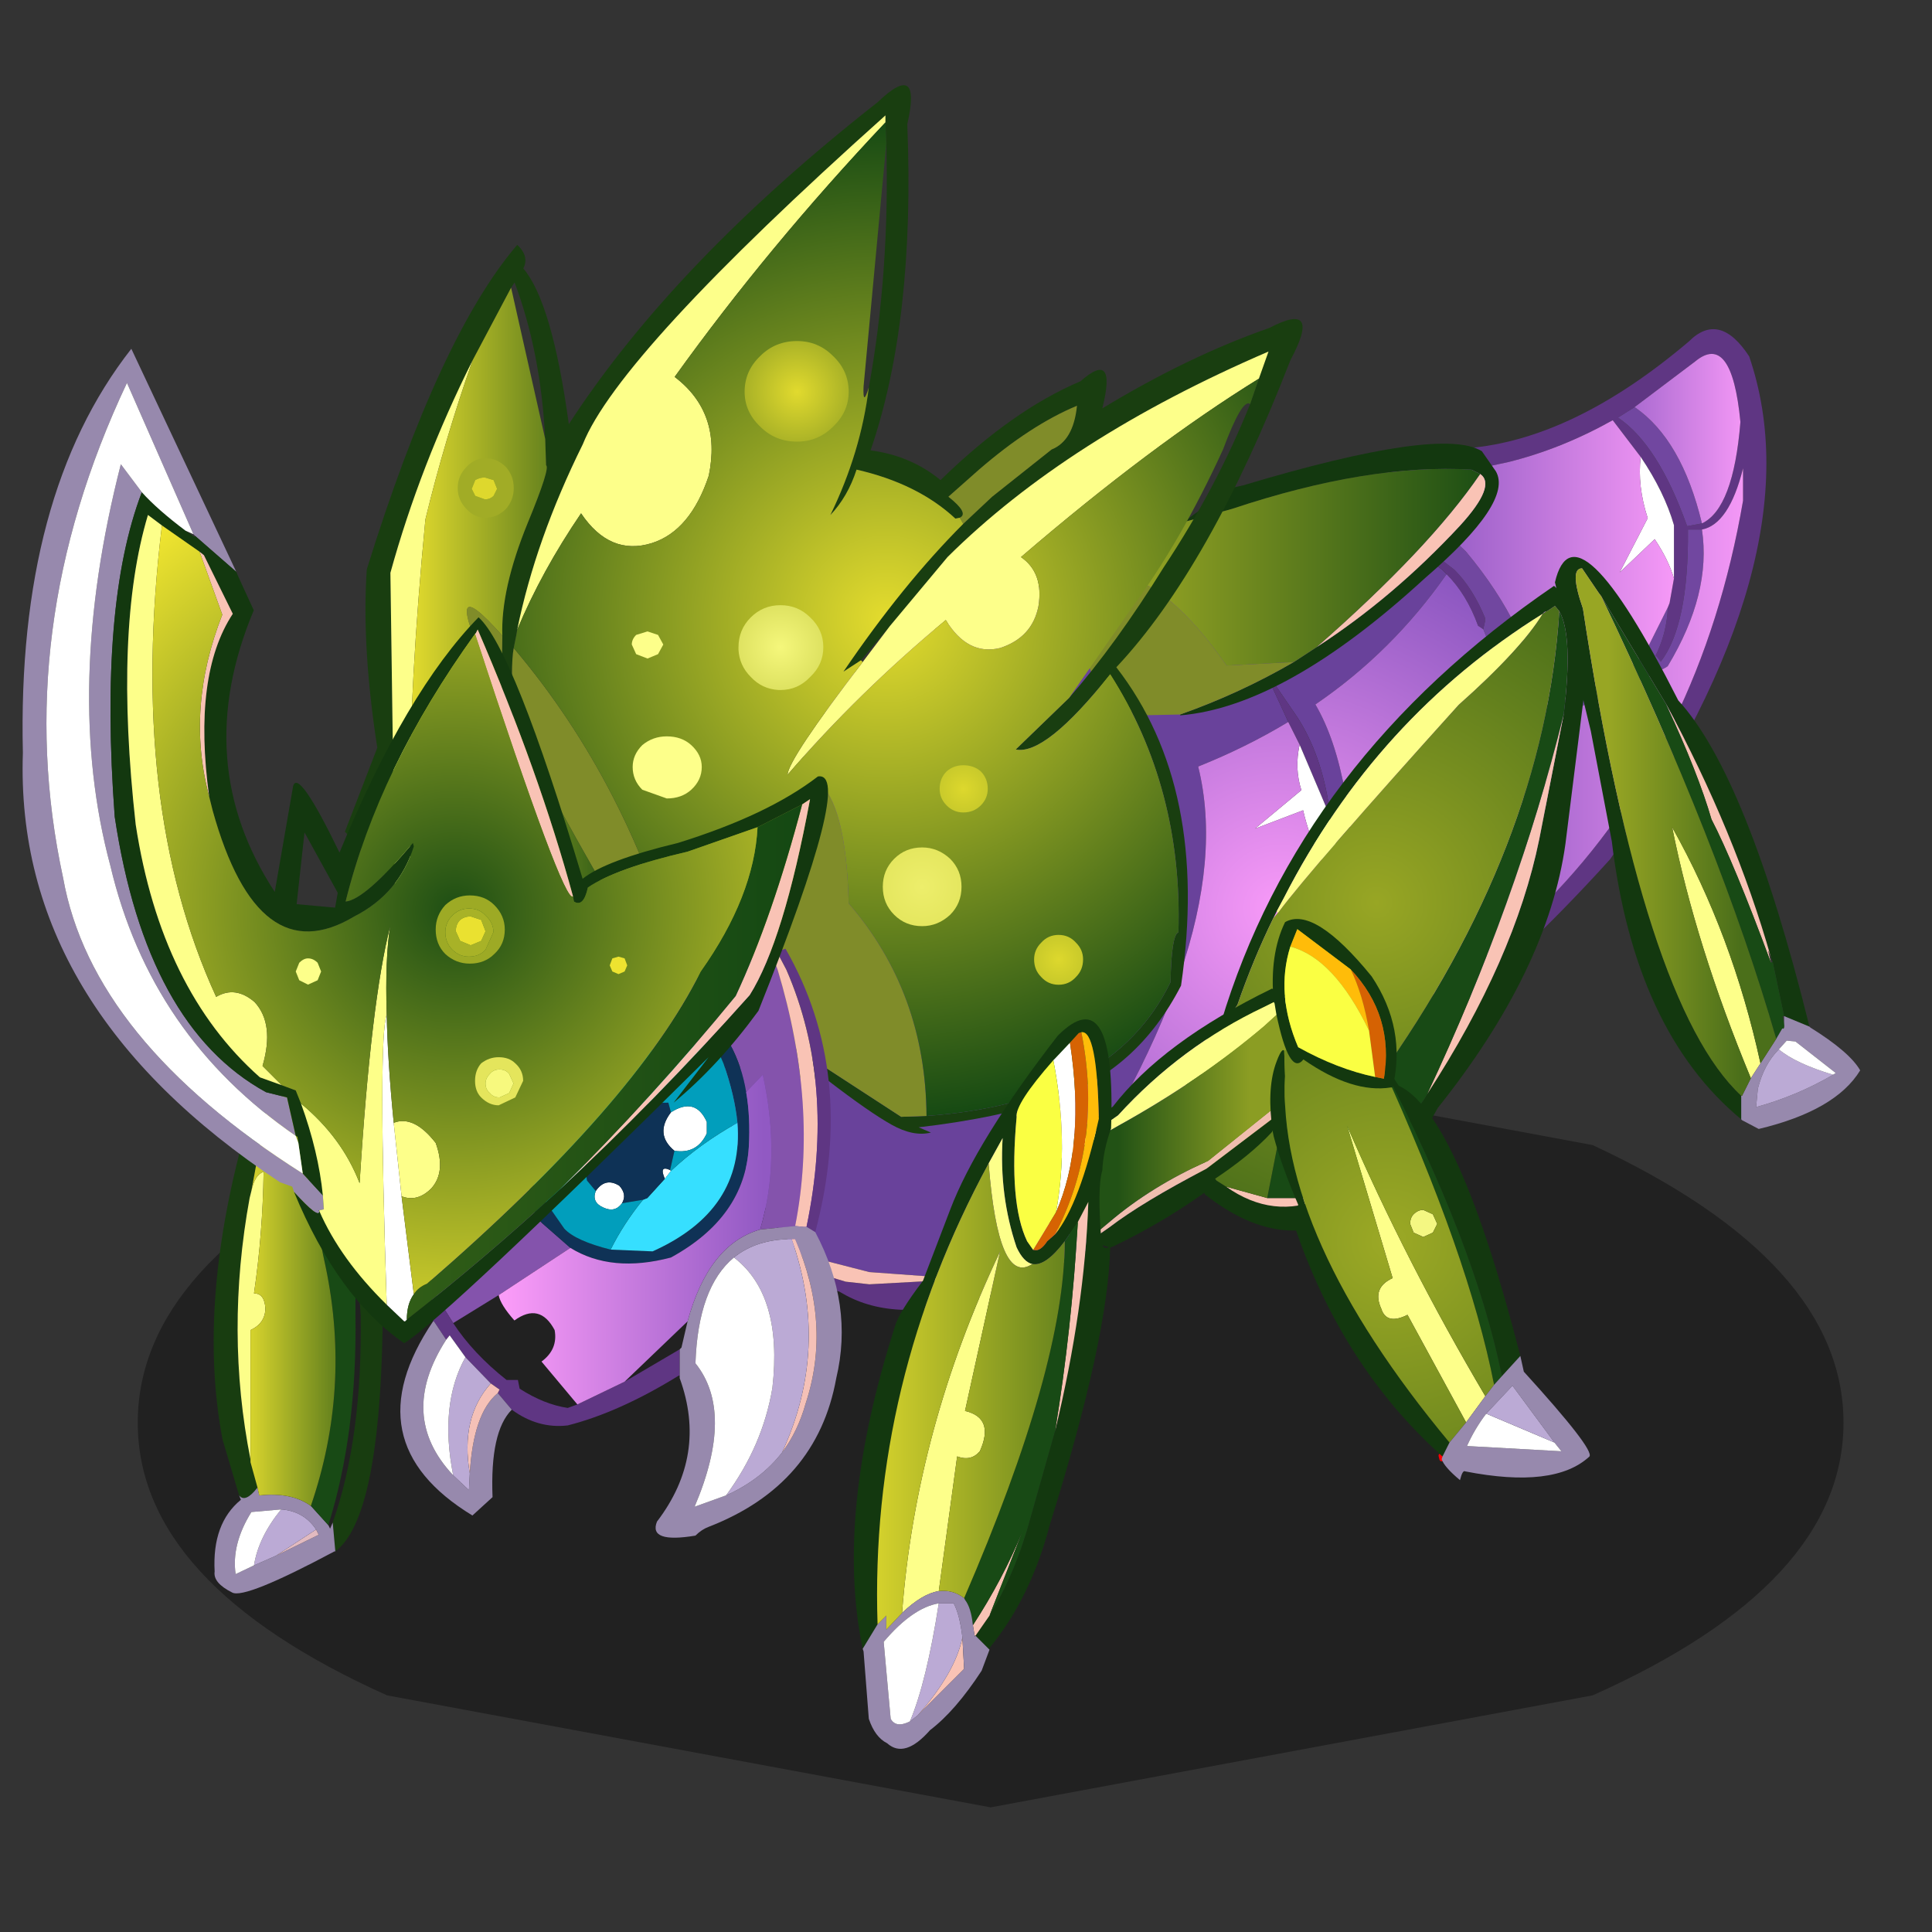 <svg xmlns:ffdec="https://www.free-decompiler.com/flash" xmlns:xlink="http://www.w3.org/1999/xlink" ffdec:objectType="frame" height="90" width="90" xmlns="http://www.w3.org/2000/svg"><rect width="100%" height="100%" fill="#333333" stroke="none"/><use ffdec:characterId="20" height="154.35" transform="translate(-.65 3.95) scale(.52)" width="173" xlink:href="#a"/><defs><linearGradient gradientTransform="matrix(.004 0 0 .006 55.05 6.25)" gradientUnits="userSpaceOnUse" id="j" spreadMethod="pad" x1="-819.2" x2="819.2"><stop offset="0" stop-color="#a969d0"/><stop offset="1" stop-color="#f498f6"/></linearGradient><linearGradient gradientTransform="matrix(.007 0 0 .015 52.5 20.35)" gradientUnits="userSpaceOnUse" id="k" spreadMethod="pad" x1="-819.2" x2="819.2"><stop offset="0" stop-color="#a969d0"/><stop offset="1" stop-color="#f498f6"/></linearGradient><linearGradient gradientTransform="matrix(.01 0 0 .01 46.35 13.4)" gradientUnits="userSpaceOnUse" id="l" spreadMethod="pad" x1="-819.2" x2="819.2"><stop offset="0" stop-color="#8150bb"/><stop offset="1" stop-color="#f89af8"/></linearGradient><linearGradient gradientTransform="matrix(.007 0 0 .018 28.15 15.7)" gradientUnits="userSpaceOnUse" id="n" spreadMethod="pad" x1="-819.2" x2="819.2"><stop offset=".165" stop-color="#98a624"/><stop offset=".82" stop-color="#4b6f1a"/></linearGradient><linearGradient gradientTransform="matrix(.009 0 0 .008 7.8 11.5)" gradientUnits="userSpaceOnUse" id="p" spreadMethod="pad" x1="-819.2" x2="819.2"><stop offset=".306" stop-color="#225215"/><stop offset=".816" stop-color="#8b9d23"/></linearGradient><linearGradient gradientTransform="matrix(.003 0 0 .014 4.5 11.85)" gradientUnits="userSpaceOnUse" id="r" spreadMethod="pad" x1="-819.2" x2="819.2"><stop offset="0" stop-color="#d8d42d"/><stop offset="1" stop-color="#64811d"/></linearGradient><linearGradient gradientTransform="matrix(.013 0 0 .007 54.6 27.6)" gradientUnits="userSpaceOnUse" id="s" spreadMethod="pad" x1="-819.2" x2="819.2"><stop offset="0" stop-color="#9eaa25"/><stop offset="1" stop-color="#1b4d14"/></linearGradient><linearGradient gradientTransform="matrix(.008 0 0 .023 10.25 30.5)" gradientUnits="userSpaceOnUse" id="u" spreadMethod="pad" x1="-819.2" x2="819.2"><stop offset="0" stop-color="#e4dc2e"/><stop offset="1" stop-color="#154913"/></linearGradient><linearGradient gradientTransform="matrix(.007 0 0 .016 6.7 21.55)" gradientUnits="userSpaceOnUse" id="A" spreadMethod="pad" x1="-819.2" x2="819.2"><stop offset="0" stop-color="#d8d42d"/><stop offset="1" stop-color="#64811d"/></linearGradient><linearGradient gradientTransform="matrix(.009 0 0 .011 35 50.9)" gradientUnits="userSpaceOnUse" id="B" spreadMethod="pad" x1="-819.2" x2="819.2"><stop offset="0" stop-color="#fa9bf8"/><stop offset="1" stop-color="#9159c3"/></linearGradient><linearGradient gradientTransform="matrix(.014 0 0 .018 33.2 40.75)" gradientUnits="userSpaceOnUse" id="C" spreadMethod="pad" x1="-819.2" x2="819.2"><stop offset="0" stop-color="#315d17"/><stop offset="1" stop-color="#144813"/></linearGradient><radialGradient cx="0" cy="0" gradientTransform="translate(31.7 33.1) scale(.029)" gradientUnits="userSpaceOnUse" id="m" r="819.2" spreadMethod="pad"><stop offset="0" stop-color="#f89af8"/><stop offset=".98" stop-color="#8150bb"/></radialGradient><radialGradient cx="0" cy="0" gradientTransform="translate(11.05 19.75) scale(.024)" gradientUnits="userSpaceOnUse" id="o" r="819.2" spreadMethod="pad"><stop offset="0" stop-color="#98a624"/><stop offset="1" stop-color="#4b6f1a"/></radialGradient><radialGradient cx="0" cy="0" gradientTransform="translate(20.45 18.45) scale(.015)" gradientUnits="userSpaceOnUse" id="q" r="819.2" spreadMethod="pad"><stop offset="0" stop-color="#9ca925"/><stop offset="1" stop-color="#718a1f"/></radialGradient><radialGradient cx="0" cy="0" gradientTransform="translate(30.95 30.55) scale(.035)" gradientUnits="userSpaceOnUse" id="t" r="819.2" spreadMethod="pad"><stop offset="0" stop-color="#e4dc2e"/><stop offset="1" stop-color="#154913"/></radialGradient><radialGradient cx="0" cy="0" gradientTransform="matrix(.004 0 0 .004 25.85 17.55)" gradientUnits="userSpaceOnUse" id="v" r="819.2" spreadMethod="pad"><stop offset="0" stop-color="#e1da2e"/><stop offset="1" stop-color="#a4ae26"/></radialGradient><radialGradient cx="0" cy="0" gradientTransform="translate(24.9 32.15) scale(.003)" gradientUnits="userSpaceOnUse" id="w" r="819.2" spreadMethod="pad"><stop offset="0" stop-color="#f5f77b"/><stop offset="1" stop-color="#dee261"/></radialGradient><radialGradient cx="0" cy="0" gradientTransform="matrix(.003 0 0 .003 33 45.85)" gradientUnits="userSpaceOnUse" id="x" r="819.2" spreadMethod="pad"><stop offset="0" stop-color="#edee6b"/><stop offset="1" stop-color="#e4e65e"/></radialGradient><radialGradient cx="0" cy="0" gradientTransform="translate(35.35 40.25) scale(.002)" gradientUnits="userSpaceOnUse" id="y" r="819.2" spreadMethod="pad"><stop offset="0" stop-color="#ddd82d"/><stop offset="1" stop-color="#c5c72a"/></radialGradient><radialGradient cx="0" cy="0" gradientTransform="translate(40.8 50) scale(.002)" gradientUnits="userSpaceOnUse" id="z" r="819.2" spreadMethod="pad"><stop offset="0" stop-color="#ddd82d"/><stop offset="1" stop-color="#c5c72a"/></radialGradient><radialGradient cx="0" cy="0" gradientTransform="translate(24.7 32.1) scale(.034)" gradientUnits="userSpaceOnUse" id="D" r="819.2" spreadMethod="pad"><stop offset="0" stop-color="#1d4e14"/><stop offset="1" stop-color="#f3e730"/></radialGradient><g id="a" transform="translate(1.25 -7.6)"><use ffdec:characterId="1" height="7.95" transform="matrix(2.809 0 0 8.725 12.34 92.552)" width="54.4" xlink:href="#b"/><use ffdec:characterId="3" height="56.05" transform="translate(64.95 29.5) scale(1.567)" width="59.55" xlink:href="#c"/><use ffdec:characterId="5" height="38.5" transform="translate(106 49.9) scale(1.567)" width="38.7" xlink:href="#d"/><use ffdec:characterId="7" height="32.1" transform="translate(92.4 82.3) scale(1.567)" width="31.9" xlink:href="#e"/><use ffdec:characterId="9" height="28.65" transform="translate(19.15 97.85) scale(1.567)" width="9.65" xlink:href="#f"/><use ffdec:characterId="11" height="59.95" transform="translate(30.9 7.6) scale(1.567)" width="65.95" xlink:href="#g"/><use ffdec:characterId="13" height="41.7" transform="translate(76.5 91.3) scale(1.567)" width="14.7" xlink:href="#h"/><use ffdec:characterId="19" height="67.95" transform="translate(2.05 31.25) scale(1.567)" width="46.8" xlink:href="#i"/></g><g id="E" fill-rule="evenodd"><path d="M22.7 50.1q-4.3 3.25-8.95 4.2l-5.5-.4-1.95-.5-1.95-.5q-9.65-10.1 2-32.2Q7.8 18 25.8 12l1.4-.45 2.15-.7L35.3 9.6l5.7 4.15.25.25q-3.1 4.45-7.5 7.45Q36.05 25.35 36 34l-.35-1.6-.1-.3-.75-3.2-.1-.4-.15-1.1q-.45-3.1-1.85-5.25l-1.95-2.85 1.45 3.15Q29.8 23.9 27.05 25q2.55 10.25-9.35 27.2 2.8-.6 5-2.1" fill="#69429b"/><path d="m38.4 8.95-2.3.5 5.6 4.3q1.05 1.05 1.75 2.75v.2l-.1.45-.3-.2q-.65-1.8-1.8-2.95l-.25-.25-5.7-4.15-5.95 1.25 5.35-1.7 3-.9 4.75-1.45Q48.5 6.3 55.1.7q1.75-1.75 3.45.85Q62.5 13.1 50.6 30.3q-10.85 12-22.2 17.15l-1.75 1.35q-13.55 9.7-19.7 6.45L6.5 55h-.05L5.4 54l1.5.45 1.35.15 5.5-.3q4.65-.95 8.95-4.2l2-1.65q2.25-2.05 4.35-4.7 9.4-3.4 15.85-9.1l2.05-1.9q8.85-9 11.25-22.95V7.95q-.8 3.2-2.35 3.5h-.8Q55.1 16.9 53.5 19l-.2-.25-.1-.1.1-.2q.55-1.2.6-2.55l.1-.25.25-1.4V11.2q-.55-1.9-1.9-3.9l-1.6-2.1q-2.95 1.65-6 2.4L38.4 8.95M52 4.45l-.95.6q2.3 1.55 3.95 6.2h.05l.8-.15q1.8-.85 2.2-5.8-.5-5.2-2.6-3.45L52 4.45M34.55 27.4h-.15l-1.55-3.65-.65-1.3-1.45-3.15 1.95 2.85q1.4 2.15 1.85 5.25" fill="#5f3683"/><path d="m13.75 54.3-5.5.3-1.35-.15L5.4 54l-.35-.35-.7-.75 1.95.5 1.95.5 5.5.4" fill="#f9c3b5"/><path d="M52.35 7.3q1.35 2 1.9 3.9v3.05q-.3-1.05-1.1-2.25l-2 1.9 1.6-3.1q-.6-1.85-.4-3.5M34.4 27.4l.3 1.1.1.4.75 3.2q-1.8-1.55-2.5-4.6l-2.75 1.05 2.65-2.2q-.4-1.25-.1-2.6l1.55 3.65" fill="#fff"/><path d="m43.35 17.15.1-.45v-.2q-.7-1.7-1.75-2.75l-5.6-4.3 2.3-.5 3.95 3.75q3.65 4.35 4.35 8.95 4.9-1.65 5.95-3.25l1.25-2.5q-.05 1.35-.6 2.55l-.1.2.1.1.2.25q1.6-2.1 1.55-7.55h.8q.55 3.65-1.95 7.8-.1.2-7.1 3.25l.05.65.1 9.6-2.05 1.9q2.2-8.45-1.55-17.5m12.5-6.05-.8.15H55q-1.65-4.65-3.95-6.2l.95-.6q2.7 1.85 3.85 6.65" fill="#7147a0"/><path d="m52 4.45 3.45-2.6q2.1-1.75 2.6 3.45-.4 4.95-2.2 5.8Q54.7 6.3 52 4.45" fill="url(#j)"/><path d="M55.85 11.45q1.55-.3 2.35-3.5V9.8q-2.4 13.95-11.25 22.95l-.1-9.6-.05-.65q7-3.05 7.1-3.25 2.5-4.15 1.95-7.8" fill="url(#k)"/><path d="m38.4 8.95 6.35-1.35q3.05-.75 6-2.4l1.6 2.1q-.2 1.65.4 3.5l-1.6 3.1 2-1.9q.8 1.2 1.1 2.25l-.25 1.4-.1.25-1.25 2.5Q51.6 20 46.7 21.65q-.7-4.6-4.35-8.95L38.4 8.95" fill="url(#l)"/><path d="M44.9 34.65q-6.45 5.7-15.85 9.1-2.1 2.65-4.35 4.7l-2 1.65q-2.2 1.5-5 2.1Q29.6 35.25 27.05 25q2.75-1.1 5.15-2.55l.65 1.3q-.3 1.35.1 2.6l-2.65 2.2 2.75-1.05q.7 3.05 2.5 4.6l.1.3L36 34q.05-8.65-2.25-12.55 4.4-3 7.5-7.45 1.15 1.15 1.8 2.95l.3.2q3.75 9.05 1.55 17.5" fill="url(#m)"/></g><g id="F"><path d="M14.5 15.55q.6.6.6 1.45 0 .9-.6 1.5t-1.45.6q-.85 0-1.45-.6T11 17q0-.85.6-1.45.55-.55 1.5-.6.85.05 1.4.6m-.65 2.3-.9.35q-.5 0-.85-.35t-.35-.9q0-.5.35-.85t.85-.35q.55 0 .9.35t.35.85q0 .55-.35.9m-.3-1.5.25.65-.25.65-.65.25-.65-.25Q12 17.4 12 17t.25-.65q.25-.3.65-.3t.65.3M2.65 25.7l-.05.25" fill="none" stroke="red" stroke-linecap="round" stroke-linejoin="round" stroke-width=".25"/><path d="M31.9 32.15q-6.1-5.05-7.4-15.9l-1.2-6.3-2.05-8.5q1.15-4.9 7.05 6.75 3.95 4.3 7.5 18.65l-1.45-.6-.65-3.1-.1-.25q-2.05-7.2-6-14.5l-3.7-6.15-.15-.2-.95-1.4q-.75 0 .05 2.3Q26.3 25.6 31.9 30.8v1.35" fill="#13380f" fill-rule="evenodd"/><path d="M27.6 8.4q3.95 7.3 6 14.5-.3-.9 0 .3-2.15-5.8-3.4-8.2-.75-2.6-2.6-6.6" fill="#f9c3b5" fill-rule="evenodd"/><path d="m23.9 2.25 3.7 6.15q1.85 4 2.6 6.6 1.25 2.4 3.4 8.2l.1-.05.65 3.1h-.1l.1.35q.05.45-.1.35l-.35.6q-3.2-11.1-10-25.3" fill="#184a15" fill-rule="evenodd"/><path d="m33 28.95-.55.85q-3.15-7.6-4.5-14.35Q31.4 21.6 33 28.95" fill="#fdff8a" fill-rule="evenodd"/><path d="M31.9 32.15V30.8h.05l.5-1 .55-.85.9-1.4.35-.6q.15.1.1-.35v-.35l1.45.6.05.05q2.25 1.4 2.85 2.45-1.4 2.3-5.8 3.35l-.95-.5-.05-.05m5.25-2.55.15-.1-2.3-1.8-.5-.05-.45.5q-.85.85-1.2 2.25l-.1 1.05q2.35-.65 4.4-1.85" fill="#9789ad" fill-rule="evenodd"/><path d="M34.05 28.15q.95.8 3.1 1.45-2.05 1.2-4.4 1.85l.1-1.05q.35-1.4 1.2-2.25" fill="#bbaad5" fill-rule="evenodd"/><path d="m34.05 28.15.45-.5.5.05 2.3 1.8-.15.1q-2.15-.65-3.1-1.45" fill="#fff" fill-rule="evenodd"/><path d="M31.9 30.8q-5.6-5.2-9.05-27.85-.8-2.3-.05-2.3l.95 1.4.15.2q6.8 14.2 10 25.3l-.9 1.4q-1.6-7.35-5.05-13.5 1.35 6.75 4.5 14.35l-.5 1h-.05" fill="url(#n)" fill-rule="evenodd"/><path d="M21.75 9q.55-4.5-.25-5.9l-.25-.3-.45.3q-.15 0-.25.15-9.5 5.9-14.8 16.25l-.4.75-.2.4Q4 23 3.1 25.6l-.3.45q-3.8 5.85-.9 9.6l.55.35q2.7 1.9 5.55.65 2.85-1.3 5.8-5.7l.15-.25q5-7.7 6.4-14.55L21.75 9m1.35-2.6-1.25 10q-1 7.2-7.3 15.1-5.85 10.8-13.3 4.95-2.9-5.8.8-9.7l.1-.1q4.5-15.05 19.05-25 2.25 2.05 1.9 4.75" fill="#13380f" fill-rule="evenodd"/><path d="m21.75 9-1.4 7.15q-1.4 6.85-6.4 14.55Q19.1 19.75 21.75 9M8 36.65Q5.15 37.9 2.45 36l2.35.65H8" fill="#f9c3b5" fill-rule="evenodd"/><path d="M21.5 3.1q.8 1.4.25 5.9-2.65 10.75-7.8 21.7l-.15.25q-2.95 4.4-5.8 5.7H4.8l1.4-7.15 4.9.4q9.55-13.35 10.4-26.8" fill="#184a15" fill-rule="evenodd"/><path d="m5.35 20.25.4-.75q5.3-10.35 14.8-16.25-1.25 2.05-4.8 5.2Q7.4 17.7 5.45 20.3l-.05.05-.05-.1" fill="#fdff8a" fill-rule="evenodd"/><path d="m2.45 36-.55-.35q-2.9-3.75.9-9.6l.3-.45Q4 23 5.15 20.65l.25-.3.05-.05q1.95-2.6 10.3-11.85 3.55-3.15 4.8-5.2l.2-.15h.05l.45-.3.25.3q-.85 13.45-10.4 26.8l-4.9-.4-1.4 7.15L2.45 36" fill="url(#o)" fill-rule="evenodd"/></g><g id="G"><path d="m23.45 30.9-.05-.2" fill="none" stroke="red" stroke-linecap="round" stroke-linejoin="round" stroke-width=".25"/><path d="m14.35 11-.6 1.2q-1.3 1.4-3.45 2.8-.2.15.3.15-2.8 2.1-5.95 3.6l-.15.05-1.2-.35 1.15-.8Q6.35 16.2 10 14.3l4.35-3.3M.5 14.3q1-1.55 4.15-3.55Q7.5 7.05 13.75 4l.85.4-1.3.65q-4.75 2.25-8.35 6.2L.5 14.3" fill="#13380f" fill-rule="evenodd"/><path d="m14.6 4.4.05.05.3.2-1.65 1.5q-3.65 3.1-8.35 5.7l-4.4 2.5-.05-.05 4.45-3.05q3.6-3.95 8.35-6.2l1.3-.65" fill="#fdff8a" fill-rule="evenodd"/><path d="m14.3 10.95.05.05L10 14.3q-3.65 1.9-5.55 3.35l-1.15.8-.05-.1 1.2-1q2.4-2.05 5.65-3.5L13.65 11l.65-.05" fill="#f0beaf" fill-rule="evenodd"/><path d="M14.95 4.65q1.5 1.6-.55 6.3h-.1l-.65.05-3.55 2.85q-3.25 1.45-5.65 3.5l-1.2 1-.1.05Q-1.15 17 .4 14.45h.05l.1-.1 4.4-2.5q4.7-2.6 8.35-5.7l1.65-1.5" fill="url(#p)" fill-rule="evenodd"/><path d="M23.5 30.75q-5.8-5.2-8.5-13.3l.25-1.1q-.95-2.2-1.4-3.9l-.05-.25q-.35-2.35.15-3.85.35-1 .5-.8L14.5 9q-.45 9.1 9.4 20.95l-.4.8M20 8.3l.1-.1.9 1.35q3.4 1.6 6.95 15.45l-1.05 1.15Q25.35 18.5 20 8.3" fill="#13380f" fill-rule="evenodd"/><path d="m24.85 28.8-3.35-6.15q-1.2.6-1.5-.35-.55-1.2.65-1.75l-2.6-8.7q3.35 7.75 7.9 15.45l-1.1 1.5" fill="#fdff8a" fill-rule="evenodd"/><path d="m22.95 17.95-.55.25-.55-.25-.2-.5q0-.35.2-.55.25-.25.55-.25l.55.25.25.55-.25.5" fill="#f4f782" fill-rule="evenodd"/><path d="M26.45 26.65Q25 19.25 20 8.3q5.35 10.2 6.9 17.85l-.45.5" fill="#184a15" fill-rule="evenodd"/><path d="M14.45 7.55q3.15-1.25 5 .05l.3.25.25.45q5 10.95 6.45 18.35l-.5.65q-4.55-7.7-7.9-15.45l2.6 8.7q-1.2.55-.65 1.75.3.95 1.5.35l3.35 6.15-.95 1.15Q14.05 18.1 14.5 9l-.05-1.45m8.5 10.4.25-.5-.25-.55-.55-.25q-.3 0-.55.25-.2.2-.2.55l.2.5.55.25.55-.25" fill="url(#q)" fill-rule="evenodd"/><path d="m27.95 25 .2.9q4.05 4.45 3.75 4.85-2 1.85-7.1.85-.15-.1-.3.5-.9-.75-1.05-1.2l.05-.15.4-.8.95-1.15 1.1-1.5.5-.65.45-.5L27.95 25M26 28.3q-.65.85-1.1 1.85l5.4.3-.4-.5-2.4-3.25-1.5 1.6" fill="#9789ad" fill-rule="evenodd"/><path d="m29.9 29.95.4.5-5.4-.3q.45-1 1.1-1.85l3.9 1.65" fill="#fff" fill-rule="evenodd"/><path d="M29.9 29.95 26 28.3l1.5-1.6 2.4 3.25" fill="#bbaad5" fill-rule="evenodd"/><path d="m19.65 9.05.5.1q.6-3.6-1.9-6.25L15.2.6l-.4 1q-.85 2.7.45 5.75 2.25 1.25 4.4 1.7m-5.75-4.2-.05-.1q-.25-2.7.65-4.55 1.65-.95 4.95 3.1 2 3 1.2 6.35h-.1q-2.2.35-5-1.6-.8 1-1.55-2.6l-.1-.6" fill="#13380f" fill-rule="evenodd"/><path d="M19.3 6.4q-.35-2.05-1.05-3.5 2.5 2.65 1.9 6.25l-.5-.1-.35-2.65" fill="#d56203" fill-rule="evenodd"/><path d="M18.25 2.9q.7 1.45 1.05 3.5-2-4.15-4.5-4.8l.4-1 3.05 2.3" fill="#ffbc09" fill-rule="evenodd"/><path d="m19.3 6.4.35 2.65q-2.15-.45-4.4-1.7-1.3-3.05-.45-5.75 2.5.65 4.5 4.8" fill="#faff43" fill-rule="evenodd"/></g><g id="H" fill-rule="evenodd"><path d="M7.6 2.25q1.5 3.25 2.05 11.2v.2q-.2 10.75-2.7 12.6L6.8 24.6q1.7-4.8 1.6-11.85l-.3-4.1-.5-6.4m-6.15 20.8-.95-3.2Q-1 11.95 1.95 1.7l1.1-.95-.9 4.9-.1.4Q.65 13.7 2.1 21v.15l.4 1.45q-.7.9-1.05.45" fill="#183d10"/><path d="M6.95 26.25H6.9Q1.75 29 1.05 28.6q-1.1-.55-1-1.2-.15-2.75 1.5-4.1l-.1-.25q.35.45 1.05-.45l.1.45q1.85-.2 2.95.6l.05.05.95 1.05.1.2.15-.35.15 1.65m-3.4.25L6 25.3l-.15-.3q-.7-1.05-2-1.15l-1.7.15q-1.15 1.85-.9 3.55l1.05-.5 1.25-.55" fill="#9789ad"/><path d="m5.85 25 .15.3-2.45 1.2 2.3-1.5" fill="#e2bac0"/><path d="m3.55 26.5-1.25.55q.25-1.6 1.55-3.2 1.3.1 2 1.15l-2.3 1.5" fill="#bbaad5"/><path d="m2.3 27.05-1.05.5q-.25-1.7.9-3.55l1.7-.15q-1.3 1.6-1.55 3.2" fill="#fff"/><path d="M4.45.05q1.85-.45 3.1 2.1l.05.1.5 6.4v4.1q.1 6.75-1.55 12L5.6 23.7l-.05-.05q2.3-6.7.85-13.65l-.15-.7L4.45.05" fill="#184a15"/><path d="M2.1 21Q.65 13.7 2.05 6.05l.1-.4q.2-.95.7-1.1Q2.8 8.1 2.3 11.5q.6 0 .65.85 0 .85-.85 1.25V21" fill="#fcfe89"/><path d="M3.05.75 3.1.7Q3.8.2 4.45.05l1.8 9.25.15.7q1.45 6.95-.85 13.65-1.1-.8-2.95-.6l-.1-.45-.4-1.45V13.6q.85-.4.85-1.25-.05-.85-.65-.85.5-3.4.55-6.95-.5.15-.7 1.1l.9-4.9" fill="url(#r)"/></g><g id="I" fill-rule="evenodd"><path d="m64.9 22.25-.5-.25q-5.9-.35-13.7 2.25l-2.75.75q1.3-1 2.95-2l.45-.1Q62.7 19.5 65 20.95l.8 1.15q1 1.75-4.05 6.1-8 7.35-14 7.85V36q3.4-1.2 6.5-3l1.3-.85q4.4-2.85 8.2-6.95 2.1-2.3 1.15-2.95" fill="#13380f"/><path d="M54.25 33q-3.1 1.8-6.5 3l-2.4.05q-5.45-3-1-7.9 2.65.2 6.05 5.05l3.85-.2" fill="#808c29"/><path d="M64.9 22.25q.95.65-1.15 2.95-3.8 4.1-8.2 6.95 6.45-5.65 9.35-9.9" fill="#f9c3b5"/><path d="m47.95 25 2.75-.75q7.8-2.6 13.7-2.25l.5.25q-2.9 4.25-9.35 9.9l-1.3.85-3.85.2q-3.4-4.85-6.05-5.05 1.35-1.5 3.6-3.15" fill="url(#s)"/><path d="M11.45 20.25Q11.2 15.3 9.7 11.3l-.2.3-2.2 4.15q-3 6-4.7 12.15l.25 17.8-2.85-3 1.85-4.8q-.9-5.8-.6-10.2Q5.4 14.35 9.85 9.15q.7.65.35 1.35 1.65 1.95 2.6 8.9Q18.85 10.1 30.45 1q2.55-2.45 1.7 1.25.45 11.25-2.1 18.65 2.3.3 4 1.7 4.1-4 8-5.65 2.1-1.85 1.25 1.55 4.95-3 9.55-4.6 3.05-1.6 1.2 1.85-4.6 11.85-9.95 17.55 5.35 6.9 3.7 18.2-2.5 4.85-7.2 6.45-3.1 1.1-7.8 1.65l.7.3q-1 .25-2.25-.45t-3.6-2.5q-14-1.4-23.8-10.3-.15-2.5-.15-5.5l13.2 8.2.15.1 2.1 1.3.05.05L31.8 59l1.45-.05q10.6-.75 13.95-7.65.05-2.7.45-2.85.25-8.25-3.9-14.75-3.7 4.65-5.4 4.3l3.05-2.95q2.7-3.1 5.4-7.45 3.05-4.6 4.95-9.35l.5-1.45.55-1.55Q41.3 20.2 34.45 27l-3.3 3.95-1.65 1.95-1 .65q3.4-5 6.85-8.45L37 23.55l3.4-2.7q1.25-.5 1.45-2.5-2.65 1.1-5.6 3.65l-1.75 1.55q1.2.95.65 1.2l-.25.05q-2.15-2-5.65-2.8-.5 1.55-1.5 2.6 1.75-3.6 2.2-7.3 1.2-6.55 1-13.95l-.05-1.2v-.4Q15.65 15.4 13.6 20.55 10.9 26 9.85 31.15l-.05.3-.15.75q-.2 1.05 0 4.2l-.7-1.35L9 31.5q-.1-2.65 1.45-6.45 1.3-3.15 1.05-3.3l-.05-1.5" fill="#193e10"/><path d="M7.3 15.75q-1.6 4.55-2.7 9.1-.9 9.4-.9 16.3 0 3 .15 5.5l-1-.95-.25-17.8q1.7-6.15 4.7-12.15m2.55 15.4Q10.9 26 13.6 20.55q2.05-5.15 17.3-18.8v.4q-6.7 7.1-12.05 14.55 2.7 2.05 1.95 5.65-1.05 3.15-3.25 3.85-2.4.75-4.05-1.7-2.25 3.3-3.65 6.65m21.3-.2 3.3-3.95q6.85-6.8 18.35-11.75l-.55 1.55Q46.1 20.6 38.65 27q1.3.9 1 2.8-.35 1.8-2.2 2.4-1.85.45-3.1-1.6-5 4.15-9.05 8.85.05-.9 4.3-6.45l1.55-2.05" fill="#fdff8a"/><path d="M16.9 49.35q-3.7-6-7.25-12.95-.2-3.15 0-4.2 6.65 7.85 9.5 18.55l-2.1-1.3-.15-.1m-7.95-14.3-.6-1.25Q5.3 27.3 9 31.5l-.05 3.55m26.2-10.3q.55-.25-.65-1.2L36.25 22q2.95-2.55 5.6-3.65-.2 2-1.45 2.5l-3.4 2.7-1.65 1.55-.2-.35m-1.9 34.2L31.8 59l-12.6-8.2v-.05q.35-6.55 7.8-10.95 1.65 1.25 1.8 7 4.4 5.1 4.45 12.15" fill="#808c29"/><path d="m9.65 32.2.15-.75.05-.3q1.4-3.35 3.65-6.65 1.65 2.45 4.05 1.7 2.2-.7 3.25-3.85.75-3.6-1.95-5.65Q24.2 9.25 30.9 2.15l.05 1.2-1.3 13.9q-.05 1.2.3.05-.45 3.7-2.2 7.3 1-1.05 1.5-2.6 3.5.8 5.65 2.8l.25-.05.2.35q-3.45 3.45-6.85 8.45l1-.65.1.1q-4.25 5.55-4.3 6.45 4.05-4.7 9.05-8.85 1.25 2.05 3.1 1.6 1.85-.6 2.2-2.4.3-1.9-1-2.8 7.45-6.4 13.6-10.2l-.5 1.45q-.45-.35-1.55 2.6-2.4 5.25-5.25 9.1l-3.55 5.1L38.35 38q1.7.35 5.4-4.3 4.15 6.5 3.9 14.75-.4.15-.45 2.85-3.35 6.9-13.95 7.65-.05-7.05-4.45-12.15-.15-5.75-1.8-7-7.45 4.4-7.8 10.95h-.05q-2.85-10.7-9.5-18.55" fill="url(#t)"/><path d="m9.5 11.6 1.95 8.65.05 1.5q.25.15-1.05 3.3Q8.9 28.85 9 31.5q-3.7-4.2-.65 2.3l.6 1.25.7 1.35q3.55 6.95 7.25 12.95l-13.2-8.2q0-6.9.9-16.3 1.1-4.55 2.7-9.1l2.2-4.15" fill="url(#u)"/><path d="m7.25 23.1.2-.5q.25-.15.55-.15l.5.15.2.5-.2.4q-.2.2-.5.2l-.55-.2-.2-.4" fill="#ded82d"/><path d="M6.45 23.05q0-.7.5-1.2.45-.5 1.1-.5.65 0 1.15.5.45.5.45 1.2t-.45 1.2q-.5.5-1.15.5-.65 0-1.1-.5-.5-.5-.5-1.2m.8.05.2.4.55.2q.3 0 .5-.2l.2-.4-.2-.5-.5-.15q-.3 0-.55.15l-.2.5" fill="#a1ac26"/><path d="M28.8 17.55q0 1.15-.9 2-.85.85-2.05.85-1.25 0-2.1-.85-.9-.85-.9-2 0-1.2.9-2.05.85-.85 2.1-.85 1.2 0 2.05.85.9.85.9 2.05" fill="url(#v)"/><path d="M26.6 30.45q.75.7.75 1.7t-.75 1.7q-.7.75-1.7.75h-.1q-.95-.05-1.6-.75-.65-.65-.7-1.55v-.15q0-1 .7-1.7t1.7-.7q1 0 1.7.7" fill="url(#w)"/><path d="M16.65 32.55 16.4 32q0-.3.25-.55l.65-.2.6.2.3.55-.3.55-.6.25-.65-.25m1.75 4.7q.85 0 1.4.5.6.55.6 1.25 0 .75-.6 1.3-.55.5-1.4.5l-1.4-.5q-.55-.55-.55-1.3 0-.7.55-1.25.6-.5 1.4-.5" fill="#fdff8a"/><path d="M30.75 45.85q0-.95.65-1.6.65-.65 1.6-.65.9 0 1.6.65.65.65.65 1.6 0 .95-.65 1.6-.7.65-1.6.65-.95 0-1.6-.65-.65-.65-.65-1.6" fill="url(#x)"/><path d="M36.35 41.2q-.4.4-1 .4-.55 0-.95-.4-.4-.4-.4-.95 0-.6.4-1 .4-.35.95-.35.6 0 1 .35.4.4.4 1 0 .55-.4.95" fill="url(#y)"/><path d="M39.8 49.05q.4-.45 1-.45t1 .45q.4.4.4.95 0 .6-.4 1-.4.45-1 .45t-1-.45q-.4-.4-.4-1 0-.55.4-.95" fill="url(#z)"/></g><g id="J" fill-rule="evenodd"><path d="m12.35 1.35-.85.9-.1.1Q9.2 4.85 9.3 5.6q-.45 4.9.6 7.1l.35.5h.05q.35.1.75-.5l.45-.4q1.4-1.7 2.5-6.6-.1-5.1-1-4.95l-.15.05-.5.55M.5 36q-1.6-7.7 1.85-18.45.2-.75 1.6-2.6L5.5 10.9Q7 6.95 11.65.95 15-2.4 14.7 6.25q-.45 1.25-.5 2.4-.3.95-.05 4.1.1.5.5.25-.1 5.2-3.45 15.9-1.1 4.2-3.45 7.05v.1l-.8-.8.8-1.15q1.5-2.45 2.35-5.6l1.4-4.95q1.7-7.05 1.9-13.1l-.6 1.15-.75 1.1q-1.1 1.45-1.85 1.3-.5-.1-.9-.95-1-2.95-.8-6.25l-.8 1.45Q.9 20.8 1.35 34.6L.5 36" fill="#13380f"/><path d="m12.8 11.6.6-1.15q-.2 6.05-1.9 13.1.95-5.8 1.3-11.95M7.75 34.1l-.8 1.15H6.9l-.1-.6q1.7-2.6 2.85-5.4l-1.9 4.85M6.2 35.35l.1 1.8-2.65 2.65q2.15-2.45 2.55-4.45" fill="#f9c3b5"/><path d="m12.05 12.7.75-1.1q-.35 6.15-1.3 11.95l-1.4 4.95q-.85 3.15-2.35 5.6l1.9-4.85q-1.15 2.8-2.85 5.4-.1-1-.45-1.45l-.05-.1q5.75-13.3 5.75-20.4" fill="#184a15"/><path d="m7.7 8.25.8-1.45q-.2 3.3.8 6.25.4.85.9.95-1.95 1.3-2.5-5.75m-4.95 25.7q.8-10.55 5.6-20.65l-2 9.1q1.7.4.85 2.3-.5.6-1.3.3l-1.05 7.7q-.95.15-2.1 1.25" fill="#fdff8a"/><path d="m.5 36 .85-1.4.5-.5v.8l.9-.95q1.15-1.1 2.1-1.25.8-.1 1.45.4l.05.1q.35.45.45 1.45l.1.6v.05l.05-.05.8.8-.45 1.2q-1.5 2.3-2.95 3.4-1.45 1.65-2.45.75-.7-.35-1.05-1.4l-.3-3.85L.5 36m3.15 3.8 2.65-2.65-.1-1.8q-.15-1.3-.5-1.95h-.85q-1.5.25-3.15 2.2l.4 4.4q.3.55 1.1.15l.45-.35" fill="#9789ad"/><path d="m3.65 39.8-.45.35q.95-2.25 1.65-6.75h.85q.35.65.5 1.95-.4 2-2.55 4.45" fill="#bbaad5"/><path d="m11.4 2.35.1-.1.85-.9q.9 5.85-.8 9.7.75-4-.15-8.7m-8.2 37.8q-.8.4-1.1-.15l-.4-4.4q1.65-1.95 3.15-2.2-.7 4.5-1.65 6.75" fill="#fff"/><path d="M11.4 2.35q.9 4.7.15 8.7l-1.3 2.15-.35-.5q-1.05-2.2-.6-7.1-.1-.75 2.1-3.25" fill="#faff43"/><path d="M11.55 11.05q1.7-3.85.8-9.7l.5-.55.15-.05Q14.25 7 11.5 12.3l-.45.4q-.4.6-.75.5h-.05l1.3-2.15" fill="#d66303"/><path d="M13 .75q.9-.15 1 4.95-1.1 4.9-2.5 6.6Q14.25 7 13 .75" fill="#ffbc09"/><path d="M1.35 34.6Q.9 20.8 7.7 8.25q.55 7.05 2.5 5.75.75.15 1.85-1.3 0 7.1-5.75 20.4-.65-.5-1.45-.4L5.9 25q.8.3 1.3-.3.85-1.9-.85-2.3l2-9.1q-4.8 10.1-5.6 20.65l-.9.95v-.8l-.5.5" fill="url(#A)"/></g><g id="K" fill-rule="evenodd"><path d="m24.6 55.7-1.25-2q.1-13.65 19.45-19.15l.35.95q2.35 7.8 1 14.65l-2 .2q1.2-4.05.15-8.85l-.95 1q-.25-1.5-.9-2.7h-.85q-6.8 0-9.15 3.65-1.3 2.4-1.45 4.05-.15 1.45.6 2.4l.1.1 1.6 1.4-4.1 2.7-2.6 1.6" fill="#8453ac"/><path d="m42.8 34.55.3-.1.55 1.05q2.85 6.55 1.15 14.7h-.15l-.5-.05q1.35-6.85-1-14.65l-.35-.95" fill="#f9c3b5"/><path d="M23.5 55.6h-.05l-.1-1.9 1.25 2q1.15 1.75 3.05 3.25h.65l.1.5q1.4.9 2.75 1.1l.55-.2 2.7-1.3 3.15-1.85v1.5h-.05q-3.4 2.1-6.35 2.85-1.7.2-3.2-.9l-.8-.95.1-.2-.5-.35-1.45-1.5-.9-1.25-.2.25-.1-.15-.6-.9m19.6-21.15.5-.15q4.1 7.15 1.7 16.2l-.5-.3q1.7-8.15-1.15-14.7l-.55-1.05" fill="#5f3683"/><path d="m23.5 55.6.6.9.1.15q-2.8 4.35.4 7.75l.9.85.05-.95q.2-3.45 1.6-4.6l.8.95q-1.25 1.25-1.1 5L25.7 66.7q-6.9-4.2-2.25-11.1h.05m14.05 3.1v-1.5l.1-.1.35-1.5q1.2-4.4 4.15-5.25l2-.2.5.05h.15l.5.3q2.2 4.15 1.2 8.35-1.1 6.1-7.3 8.5-.4.15-.75.5-2.7.45-2.2-.8 2.9-3.8 1.3-8.2v-.15m5.85 4.4q.9-1.2 1.35-2.8 1.5-4.55-.6-9.4h-.2q-2 0-3.3 1.05-2.05 1.7-2.2 6.05 2.25 2.8-.05 8.2l1.8-.65q2-.9 3.2-2.45" fill="#9789ad"/><path d="m26.75 59.15.5.35-.1.2q-1.4 1.15-1.6 4.6-.55-3.2 1.2-5.15m17.2-8.25h.2q2.1 4.85.6 9.4-.45 1.6-1.35 2.8 2.75-5.95.55-12.2" fill="#f5c1b7"/><path d="m25.3 57.65 1.45 1.5Q25 61.1 25.55 64.3l-.05.95-.9-.85q-.8-4.05.7-6.75m18.65-6.75q2.2 6.25-.55 12.2-1.2 1.55-3.2 2.45 2.1-2.85 2.65-6.15.6-5.3-2.2-7.45 1.3-1.05 3.3-1.05" fill="#bbaad5"/><path d="M32.75 48.15q.55-.8 1.35-.3.45.5.15 1-.4.55-1.05.25-.7-.3-.45-.95m3.95-.7q-.35-.8.3-.5l.05.05-.35.45m.55-1.6q-1.15-.95-.2-2.2 1.4-.9 2.05.55v.65q-.55 1.2-1.85 1M24.2 56.65l.2-.25.9 1.25q-1.5 2.7-.7 6.75-3.2-3.4-.4-7.75m16 8.9-1.8.65q2.3-5.4.05-8.2.15-4.35 2.2-6.05 2.8 2.15 2.2 7.45-.55 3.3-2.65 6.15" fill="#fff"/><path d="M31.3 51.4 29.7 50l-.1-.1q-.75-.95-.6-2.4l1.95 2.8q.65.7 2.65 1.2l2.4.1q5.25-2.35 4.85-7.35-.15-1.55-.8-3.4l-.45-1.05h.85q.65 1.2.9 2.7.25 1.45.15 3.15-.25 4-4.45 6.3-3.4.9-5.75-.55" fill="#0f3256"/><path d="m35.45 48.65.25-.1 1-1.1.35-.45q1.65-1.55 3.8-2.75.4 5-4.85 7.35l-2.4-.1q.75-1.5 1.85-2.85" fill="#36dfff"/><path d="m32.75 48.15-.5-.6q-.75-4.45 4.65-4.45l.15.55q-.95 1.25.2 2.2l-.25 1.1q-.65-.3-.3.5l-1 1.1-.25.1-1.2.2q.3-.5-.15-1-.8-.5-1.35.3" fill="#0e3256"/><path d="m37.05 43.65-.15-.55q-5.4 0-4.65 4.45l.5.6q-.25.65.45.95.65.3 1.05-.25l1.2-.2Q34.35 50 33.6 51.5q-2-.5-2.65-1.2L29 47.5q.15-1.65 1.45-4.05 2.35-3.65 9.15-3.65l.45 1.05q.65 1.85.8 3.4-2.15 1.2-3.8 2.75l-.05-.05.25-1.1q1.3.2 1.85-1v-.65q-.65-1.45-2.05-.55" fill="#019ebc"/><path d="m34.4 59.05-2.7 1.3-2.05-2.45q.95-.7.75-1.8-.85-1.6-2.3-.55-.8-.9-.9-1.45l4.1-2.7q2.35 1.45 5.75.55 4.2-2.3 4.45-6.3.1-1.7-.15-3.15l.95-1q1.05 4.8-.15 8.85-2.95.85-4.15 5.25l-3.6 3.45" fill="url(#B)"/><path d="M15.6 45Q7.3 39.3 5 29.55 2.3 19.5 5.6 6.6l1.2 1.6q-2.45 6.4-1.55 18.55 1.8 12 8.65 15.75l1.2.3.5 2.2M9.75 10.6l-3.8-8.65q-6.7 14.2-3.65 28.3Q3.95 39.5 16 47.15l1.15 1.25.05.8-.25.05h-.05l.05.05q0 .5-1.45-1.1l-.1-.3-.7-.25Q-.5 37.6 0 23.1-.35 8.35 6.2 0l6 12.75-2.35-2.05-.1-.1" fill="#9789ad"/><path d="m15.6 45-.5-2.2-1.2-.3q-6.85-3.75-8.65-15.75Q4.35 14.6 6.8 8.2q.9 1 2.5 2.2l.5.35.05-.05 2.35 2.05.15.35.85 1.85q-3.65 8.7 1.2 16.1L15.45 25q.3-1.05 2.65 3.8 3.8-9.2 7.95-13.45 2 1.8 5.95 14.95 1.3-1.05 5.45-2.05 5.15-1.6 8-3.8 2.1-.35-3.4 13.4-2.3 3.15-4.85 5.25l2-2.6q-15 14.85-17.4 16.35-3.8-2.6-6.3-8.65 1.45 1.6 1.45 1.1 1.2 2.75 3.85 5.35l1 .95h.05l.1-.1q4.35-3.4 8.7-7.4 5.5-5.1 10.9-11.15 1.95-3.1 3.45-11.2l-.3.2-.15.1-2.55 1.3-4 1.4q-4.1.95-5.7 2.05-.25 1.15-.8.8l-.05-.3Q29.5 24.15 26 16.05l-.1.2-.05.05q-5.5 7.65-7.4 15.3 1.1-.1 3.85-3.35l.05.2q-.85 2.7-3.4 4-5.5 3.3-8.1-6.05l-.2-.8Q9.7 18.65 12 15.15l-1.65-3.35-.25-.2-2.15-1.5-.8-.6Q5.2 16 6.45 27.2q1.45 9.45 7.1 14.45l1.25.45.8.3.3.75q1 2.75 1.25 5.25L16 47.15l-.25-1.75-.05-.35-.1-.05m2.25-13.05.15-.85-1.9-3.45-.45 4.1 2.2.2" fill="#13380f"/><path d="M6.8 8.2 5.6 6.6Q2.3 19.5 5 29.55 7.3 39.3 15.6 45l.15.4.25 1.75Q3.95 39.5 2.3 30.25q-3.05-14.1 3.65-28.3l3.8 8.65-.45-.2Q7.7 9.2 6.8 8.2m15.15 47.3-.1.1h-.05l-1-.95q-.5-15.2 0-16.6.05 2.65.4 6.2l.45 4.2.7 5.6q-.4.55-.4 1.45" fill="#fff"/><path d="m10.1 11.6.25.2L12 15.15q-2.3 3.5-1.35 10.45-1.35-5.05.75-10.4l-1.3-3.6m15.75 4.7.05-.05.1-.2q3.5 8.1 5.45 15.25-.5.55-5.6-15m18.7 9.75.15-.1.3-.2q-1.5 8.1-3.45 11.2-5.4 6.05-10.9 11.15Q36 42.8 40.75 37q2.1-4.5 3.8-10.95" fill="#f9c3b5"/><path d="m14.8 42.1-1.25-.45q-5.65-5-7.1-14.45Q5.2 16 7.15 9.5l.8.6Q6 26.05 11.05 37.05q1.1-.65 2.2.3 1.15 1.25.45 3.65l1.1 1.1m6.4 2.15q1.15-.45 2.4 1.15.6 1.65-.25 2.6-.8.8-1.7.45l-.45-4.2" fill="#fdff8a"/><path d="M20.8 54.65q-2.65-2.6-3.85-5.35v-.05l.25-.05-.05-.8q-.25-2.5-1.25-5.25 2.35 1.95 3.35 4.55Q19.9 37.3 21 33q-.3 1.85-.2 5.05-.5 1.4 0 16.6" fill="#fdff89"/><path d="m42 27.35 2.55-1.3q-1.7 6.45-3.8 10.95-4.75 5.8-10.1 11.1-4.35 4-8.7 7.4 0-.9.4-1.45.25-.4.75-.6Q35 43.15 38.75 35.6q3.05-4.3 3.25-8.25" fill="url(#C)"/><path d="m10.1 11.6 1.3 3.6q-2.1 5.35-.75 10.4l.2.8q2.6 9.35 8.1 6.05 2.55-1.3 3.4-4l-.05-.2q-2.75 3.25-3.85 3.35 1.9-7.65 7.4-15.3 5.1 15.55 5.6 15l.05.3q.55.35.8-.8 1.6-1.1 5.7-2.05l4-1.4q-.2 3.95-3.25 8.25Q35 43.15 23.1 53.45q-.5.2-.75.6l-.7-5.6q.9.35 1.7-.45.85-.95.25-2.6-1.25-1.6-2.4-1.15-.35-3.55-.4-6.2-.1-3.2.2-5.05-1.1 4.3-1.75 14.7-1-2.6-3.35-4.55l-.3-.75-.8-.3-1.1-1.1q.7-2.4-.45-3.65-1.1-.95-2.2-.3-5.05-11-3.1-26.95l2.15 1.5" fill="url(#D)"/><path d="M24.15 31.8q.6-.55 1.4-.55.85 0 1.4.55.6.6.6 1.4 0 .85-.6 1.4-.55.55-1.4.55-.8 0-1.4-.55-.55-.55-.55-1.4 0-.8.55-1.4m.4.6q-.4.4-.4.95 0 .6.4 1t.95.4q.6 0 .95-.4l.45-1q0-.55-.45-.95-.35-.4-.95-.4-.55 0-.95.4" fill="#9daa25"/><path d="M25.6 32.45q-.35 0-.6.2-.25.25-.25.65l.25.55.6.25.6-.25.25-.55-.25-.65-.6-.2m-1.05-.05q.4-.4.95-.4.6 0 .95.4.45.4.45.95l-.45 1q-.35.4-.95.4-.55 0-.95-.4-.4-.4-.4-1 0-.55.4-.95" fill="#a8b227"/><path d="m25.6 32.45.6.2.25.65-.25.55-.6.25-.6-.25-.25-.55q0-.4.25-.65.25-.2.6-.2" fill="#eae130"/><path d="m34.4 35.6-.35.15-.35-.15-.15-.35.15-.4.35-.1.35.1.15.4-.15.35" fill="#ede330"/><path d="m27.8 41.45.25.55-.25.55-.55.25q-.35 0-.55-.25-.25-.2-.25-.55 0-.3.25-.55.2-.25.55-.25.35 0 .55.25" fill="#f7f97e"/><path d="m16.85 36.1-.55.25-.5-.25-.2-.5.2-.5q.25-.25.5-.25.3 0 .55.25l.2.5-.2.5" fill="#fdff8a"/><path d="M27.8 41.45q-.2-.25-.55-.25-.35 0-.55.25-.25.25-.25.55 0 .35.25.55.2.25.55.25l.55-.25.25-.55-.25-.55m-.6-.95q.6 0 .95.35.45.4.45 1l-.45.95-.95.45q-.55 0-1-.45-.35-.35-.35-.95t.35-1q.45-.35 1-.35" fill="#e4e55c"/></g><use ffdec:characterId="2" height="56.05" width="59.55" xlink:href="#E" id="c"/><use ffdec:characterId="4" height="38.5" width="38.7" xlink:href="#F" id="d"/><use ffdec:characterId="6" height="32.1" width="31.9" xlink:href="#G" id="e"/><use ffdec:characterId="8" height="28.65" width="9.65" xlink:href="#H" id="f"/><use ffdec:characterId="10" height="59.95" width="65.95" xlink:href="#I" id="g"/><use ffdec:characterId="12" height="41.7" width="14.7" xlink:href="#J" id="h"/><use ffdec:characterId="14" height="67.95" width="46.8" xlink:href="#K" id="i"/><path d="m-1.55-3.1 19.2 1.15q8 1.2 8 2.85 0 1.65-8 2.8l-19.2 1.15L-20.8 3.7q-7.95-1.15-7.95-2.8t7.95-2.85L-1.55-3.1" fill-opacity=".349" fill-rule="evenodd" transform="translate(28.75 3.1)" id="b"/></defs></svg>
